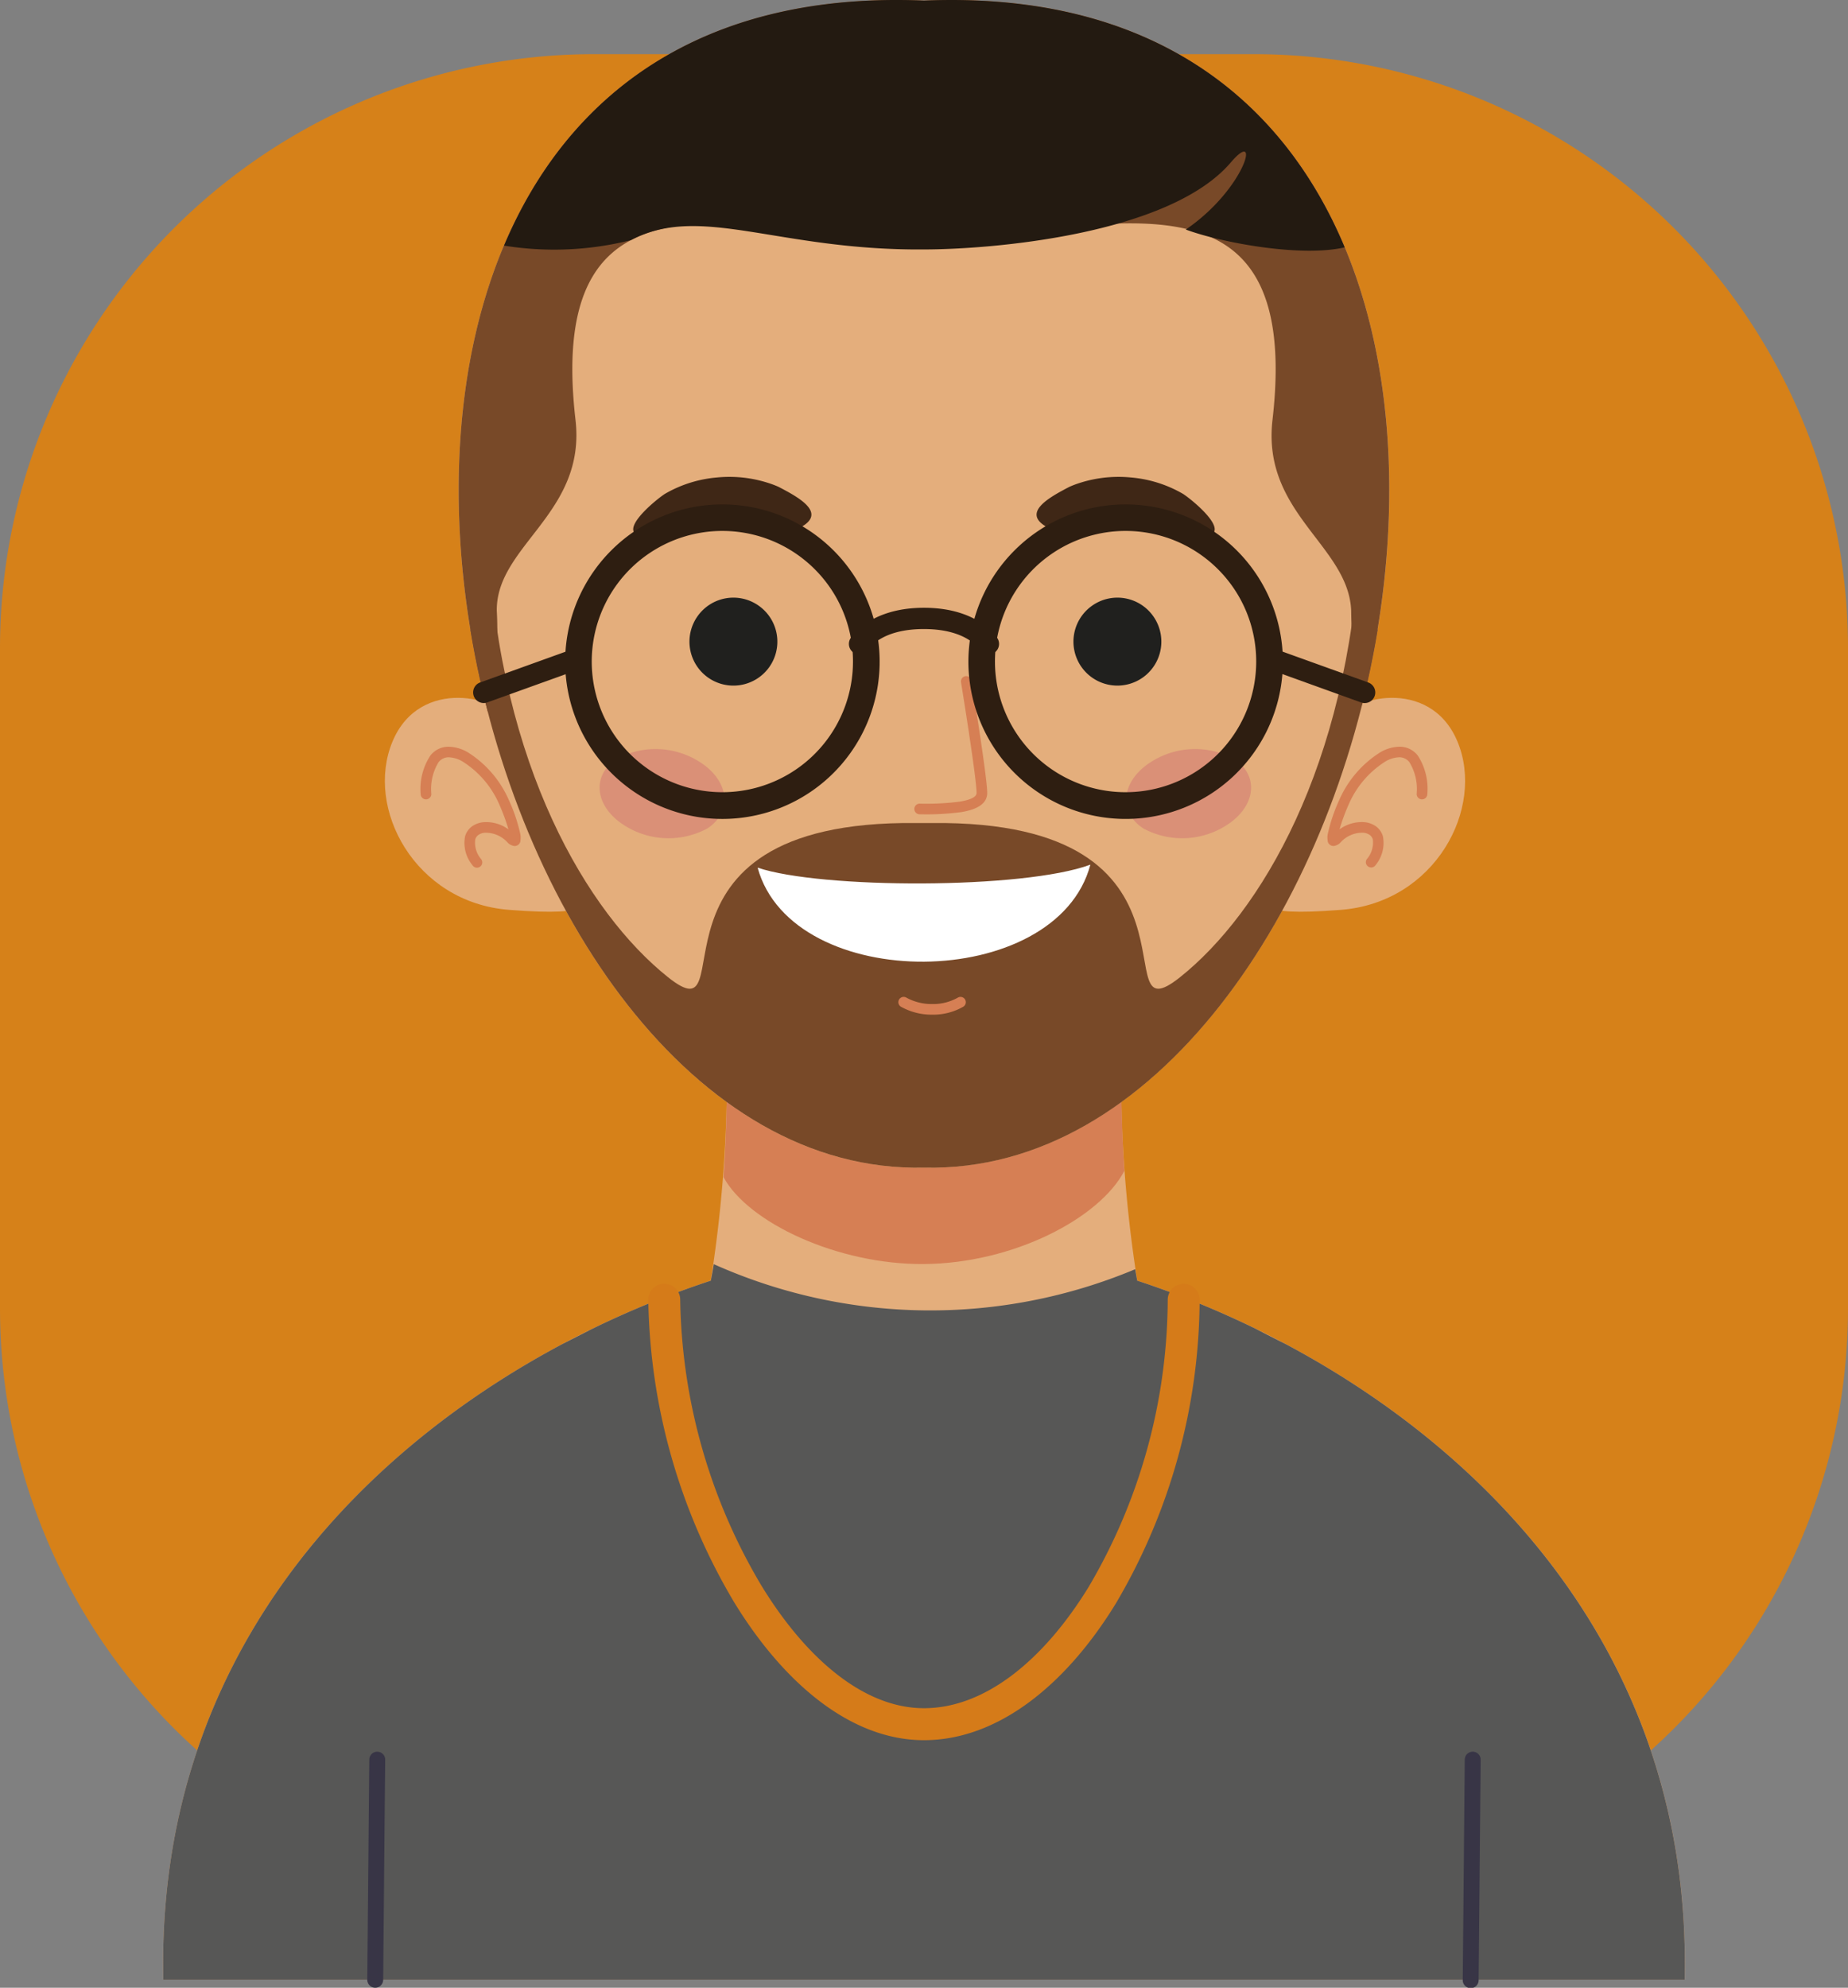 <svg xmlns="http://www.w3.org/2000/svg" width="91.285" height="98.173" viewBox="0 0 91.285 98.173">
  <rect x="0" y="0" width="91.285" height="98.173" fill="#808080" stroke="none"/>
  <g id="Grupo_176443" data-name="Grupo 176443" transform="translate(-501.14 -284.138)">
    <path id="Rectángulo_45885" data-name="Rectángulo 45885" d="M29.342,0h32.6A29.343,29.343,0,0,1,91.285,29.343v32.6A29.341,29.341,0,0,1,61.944,91.284h-32.6A29.341,29.341,0,0,1,0,61.943v-32.6A29.342,29.342,0,0,1,29.342,0Z" transform="translate(501.14 286.813)" fill="#d68119"/>
    <g id="Grupo_176442" data-name="Grupo 176442" transform="translate(509.198 284.138)">
      <path id="Trazado_186928" data-name="Trazado 186928" d="M553.946,427.207H516.372c-.435-19.214,14.348-30.368,27.042-34.53a65.3,65.3,0,0,0,.766-12.314h19.532a65.291,65.291,0,0,0,.768,12.314c12.694,4.162,27.477,15.317,27.042,34.53Z" transform="translate(-516.362 -329.427)" fill="#e4ae7c" fill-rule="evenodd"/>
      <path id="Trazado_186929" data-name="Trazado 186929" d="M588.461,389.482c-1.222,2.337-5.485,4.568-9.9,4.6-4.263.035-8.677-2.044-9.9-4.292.123-1.763.163-3.423.17-4.7h19.475C588.318,386.3,588.354,387.836,588.461,389.482Z" transform="translate(-540.98 -331.652)" fill="#d67f54" fill-rule="evenodd"/>
      <path id="Trazado_186930" data-name="Trazado 186930" d="M543,350.308c-.092-1.005-4.2-2.192-5.57,1.1s1.1,7.944,5.752,8.31,3.288-.457,3.288-.457Z" transform="translate(-526.101 -314.781)" fill="#e4ae7c" fill-rule="evenodd"/>
      <path id="Trazado_186931" data-name="Trazado 186931" d="M553.946,437.43H516.372c-.353-15.572,9.292-25.85,19.717-31.4q.74-.376,1.4-.714a46.371,46.371,0,0,1,5.927-2.414c.051-.268.1-.54.145-.815a26.179,26.179,0,0,0,20.818.249c.033.19.067.38.1.566a46.308,46.308,0,0,1,5.853,2.378c.477.248.991.509,1.536.784,10.4,5.56,20,15.827,19.653,31.367H553.946Z" transform="translate(-516.362 -339.651)" fill="#575756" fill-rule="evenodd"/>
      <path id="Trazado_186932" data-name="Trazado 186932" d="M623.372,350.308c.091-1.005,4.2-2.192,5.57,1.1s-1.1,7.944-5.753,8.31-3.287-.457-3.287-.457Z" transform="translate(-565.005 -314.781)" fill="#e4ae7c" fill-rule="evenodd"/>
      <path id="Trazado_186933" data-name="Trazado 186933" d="M566.925,341.805c-24.23.583-36.463-59.168,0-57.638C603.388,282.637,591.156,342.388,566.925,341.805Z" transform="translate(-529.341 -284.138)" fill="#e4ae7c" fill-rule="evenodd"/>
      <path id="Trazado_186934" data-name="Trazado 186934" d="M629.94,356.143a.263.263,0,0,1-.526,0,2.555,2.555,0,0,0-.359-1.573.627.627,0,0,0-.489-.243,1.429,1.429,0,0,0-.715.22,4.718,4.718,0,0,0-1.8,2.121,9.89,9.89,0,0,0-.448,1.219,1.86,1.86,0,0,1,1.224-.355,1.169,1.169,0,0,1,.566.2.925.925,0,0,1,.353.5,1.72,1.72,0,0,1-.362,1.421.262.262,0,0,1-.436-.291,1.248,1.248,0,0,0,.3-.98.414.414,0,0,0-.156-.22.642.642,0,0,0-.311-.108,1.446,1.446,0,0,0-1.12.472.565.565,0,0,1-.267.167.287.287,0,0,1-.379-.254l0-.014a.9.9,0,0,1,.007-.306,8.222,8.222,0,0,1,.557-1.659,5.283,5.283,0,0,1,2.019-2.367,1.945,1.945,0,0,1,.985-.288,1.131,1.131,0,0,1,.885.437A3.01,3.01,0,0,1,629.94,356.143Z" transform="translate(-567.493 -316.926)" fill="#d67f54" fill-rule="evenodd"/>
      <path id="Trazado_186935" data-name="Trazado 186935" d="M540.92,356.143a.263.263,0,0,1-.526,0,3.01,3.01,0,0,1,.479-1.9,1.131,1.131,0,0,1,.885-.437,1.946,1.946,0,0,1,.984.288,5.279,5.279,0,0,1,2.018,2.367,8.191,8.191,0,0,1,.557,1.659.922.922,0,0,1,.008.306l0,.014a.287.287,0,0,1-.38.254.564.564,0,0,1-.267-.167,1.445,1.445,0,0,0-1.12-.472.645.645,0,0,0-.311.108.412.412,0,0,0-.156.22,1.246,1.246,0,0,0,.295.98.262.262,0,1,1-.435.291,1.72,1.72,0,0,1-.363-1.421.932.932,0,0,1,.353-.5,1.169,1.169,0,0,1,.565-.2,1.862,1.862,0,0,1,1.225.355,9.88,9.88,0,0,0-.448-1.219,4.724,4.724,0,0,0-1.8-2.121,1.436,1.436,0,0,0-.716-.22.627.627,0,0,0-.489.243A2.551,2.551,0,0,0,540.92,356.143Z" transform="translate(-527.673 -316.926)" fill="#d67f54" fill-rule="evenodd"/>
      <path id="Trazado_186936" data-name="Trazado 186936" d="M535.515,447.967a.392.392,0,1,1,.785.006l-.1,10.872a.392.392,0,1,1-.785-.005Z" transform="translate(-525.331 -361.062)" fill="#383546" fill-rule="evenodd"/>
      <path id="Trazado_186937" data-name="Trazado 186937" d="M637.74,447.967a.393.393,0,1,1,.786.006l-.1,10.872a.393.393,0,1,1-.785-.005Z" transform="translate(-573.444 -361.062)" fill="#383546" fill-rule="evenodd"/>
      <path id="Trazado_186938" data-name="Trazado 186938" d="M545.042,339.051c.319-1.256.852-4.887.882-4.321.571,11.042,4.9,18.286,8.881,21.459,3.937,3.133-2.189-7.765,12.242-7.618.135,0,.266,0,.4,0s.262,0,.4,0c14.432-.147,8.306,10.751,12.242,7.618,3.985-3.173,8.31-10.417,8.881-21.459.03-.566.563,3.065.882,4.321-2.277,13.757-11.014,26.812-22.4,26.538C556.056,365.862,547.319,352.807,545.042,339.051Z" transform="translate(-529.861 -307.922)" fill="#784928" fill-rule="evenodd"/>
      <path id="Trazado_186939" data-name="Trazado 186939" d="M545.378,319.282a17.409,17.409,0,0,0,.447-4.976c-.044-3.223,4.421-4.81,3.888-9.428-1.565-13.552,8.936-8.96,17.214-8.958V284.167h0C545.922,283.285,541.078,302.74,545.378,319.282Z" transform="translate(-529.343 -284.138)" fill="#784928" fill-rule="evenodd"/>
      <path id="Trazado_186940" data-name="Trazado 186940" d="M608.985,318.99a23.223,23.223,0,0,1-.52-4.684c-.123-3.221-4.42-4.81-3.887-9.428,1.564-13.552-8.936-8.96-17.215-8.958V284.167C608.246,283.291,613.152,302.512,608.985,318.99Z" transform="translate(-549.779 -284.138)" fill="#784928" fill-rule="evenodd"/>
      <path id="Trazado_186941" data-name="Trazado 186941" d="M568.92,340.32a2.171,2.171,0,1,1-3.034.487A2.165,2.165,0,0,1,568.92,340.32Z" transform="translate(-539.476 -310.387)" fill="#20201e" fill-rule="evenodd"/>
      <path id="Trazado_186942" data-name="Trazado 186942" d="M602.2,340.32a2.171,2.171,0,1,0,3.035.487A2.166,2.166,0,0,0,602.2,340.32Z" transform="translate(-556.337 -310.387)" fill="#20201e" fill-rule="evenodd"/>
      <path id="Trazado_186943" data-name="Trazado 186943" d="M562.3,354.837c1.237.95,1.291,2.34.12,3.106a4.049,4.049,0,0,1-4.358-.332c-1.237-.949-1.291-2.34-.121-3.106A4.052,4.052,0,0,1,562.3,354.837Z" transform="translate(-535.537 -317.026)" fill="#da9077" fill-rule="evenodd"/>
      <path id="Trazado_186944" data-name="Trazado 186944" d="M607.2,354.837c-1.237.95-1.292,2.34-.121,3.106a4.05,4.05,0,0,0,4.358-.332c1.237-.949,1.291-2.34.12-3.106A4.05,4.05,0,0,0,607.2,354.837Z" transform="translate(-558.66 -317.026)" fill="#da9077" fill-rule="evenodd"/>
      <path id="Trazado_186945" data-name="Trazado 186945" d="M567.4,329.125c-.081-.036-.161-.068-.244-.1a6.271,6.271,0,0,0-2.773-.36,6.154,6.154,0,0,0-2.59.812c-.391.252-1.921,1.491-1.487,1.947a22.786,22.786,0,0,0,2.149-.875,6.067,6.067,0,0,1,2-.269,5.377,5.377,0,0,1,1.833.373c.017,0,.13.055.154.065,1.278.621,1.162,1.021,2.034.422C569.818,330.426,568.436,329.661,567.4,329.125Z" transform="translate(-537.009 -305.084)" fill="#3f2716" fill-rule="evenodd"/>
      <path id="Trazado_186946" data-name="Trazado 186946" d="M599.5,329.125c.081-.036.161-.068.244-.1a6.27,6.27,0,0,1,2.772-.36,6.148,6.148,0,0,1,2.59.812c.392.252,1.922,1.491,1.488,1.947a22.791,22.791,0,0,1-2.148-.875,6.075,6.075,0,0,0-2-.269,5.371,5.371,0,0,0-1.832.373c-.018,0-.13.055-.154.065-1.278.621-1.163,1.021-2.034.422C597.086,330.426,598.467,329.661,599.5,329.125Z" transform="translate(-554.726 -305.084)" fill="#3f2716" fill-rule="evenodd"/>
      <path id="Trazado_186947" data-name="Trazado 186947" d="M585.1,377.639a.261.261,0,0,1,.265-.451,2.581,2.581,0,0,0,1.282.317,2.471,2.471,0,0,0,1.258-.315.261.261,0,1,1,.271.447,2.983,2.983,0,0,1-1.529.393A3.1,3.1,0,0,1,585.1,377.639Z" transform="translate(-548.652 -327.916)" fill="#d67f54" fill-rule="evenodd"/>
      <path id="Trazado_186948" data-name="Trazado 186948" d="M586.756,354.042a.263.263,0,1,1,0-.525,12.822,12.822,0,0,0,1.966-.1c.478-.081.829-.211.829-.429,0-.756-.766-5.454-.768-5.467a.262.262,0,0,1,.518-.082c0,.014.776,4.761.776,5.549,0,.553-.538.822-1.27.945A13.06,13.06,0,0,1,586.756,354.042Z" transform="translate(-549.37 -313.825)" fill="#d67f54" fill-rule="evenodd"/>
      <path id="Trazado_186949" data-name="Trazado 186949" d="M561.646,331.2a7.767,7.767,0,1,1-5.491,2.275,7.74,7.74,0,0,1,5.491-2.275Zm4.562,3.2a6.452,6.452,0,1,0,1.889,4.562A6.431,6.431,0,0,0,566.208,334.4Z" transform="translate(-534.021 -306.287)" fill="#2e1e11" fill-rule="evenodd"/>
      <path id="Trazado_186950" data-name="Trazado 186950" d="M599.273,331.2a7.767,7.767,0,1,1-5.49,2.275,7.743,7.743,0,0,1,5.49-2.275Zm4.562,3.2a6.452,6.452,0,1,0,1.889,4.562A6.429,6.429,0,0,0,603.835,334.4Z" transform="translate(-551.73 -306.287)" fill="#2e1e11" fill-rule="evenodd"/>
      <path id="Trazado_186951" data-name="Trazado 186951" d="M550.263,344.64a.523.523,0,0,1,.353.985l-4.625,1.666a.523.523,0,0,1-.353-.986Z" transform="translate(-529.978 -312.599)" fill="#2e1e11" fill-rule="evenodd"/>
      <path id="Trazado_186952" data-name="Trazado 186952" d="M619.107,345.626a.523.523,0,0,1,.353-.985l4.625,1.666a.523.523,0,0,1-.353.986Z" transform="translate(-564.556 -312.599)" fill="#2e1e11" fill-rule="evenodd"/>
      <path id="Trazado_186953" data-name="Trazado 186953" d="M581.33,342.9a.524.524,0,1,1-.895-.546s.89-1.511,3.631-1.511,3.629,1.508,3.632,1.511a.524.524,0,0,1-.9.546s-.59-1.007-2.737-1.007S581.332,342.894,581.33,342.9Z" transform="translate(-546.483 -310.825)" fill="#2e1e11" fill-rule="evenodd"/>
      <path id="Trazado_186954" data-name="Trazado 186954" d="M588.275,364.813c-3.3,1.224-13.325,1.2-16.437.148C573.558,371.227,586.6,371.128,588.275,364.813Z" transform="translate(-542.472 -322.108)" fill="#fff" fill-rule="evenodd"/>
      <path id="Trazado_186955" data-name="Trazado 186955" d="M548.175,296.269A15.56,15.56,0,0,0,554.44,296c3.447-1.823,7.238.518,14.479.458,3.312,0,12.111-.722,15.158-4.3,1.514-1.779.718,1.311-2.226,3.317,1.746.649,5.706,1.381,7.848.879-3.115-7.447-9.692-12.652-20.78-12.187h0C557.874,283.7,551.3,288.867,548.175,296.269Z" transform="translate(-531.335 -284.138)" fill="#231a11" fill-rule="evenodd"/>
      <path id="Trazado_186956" data-name="Trazado 186956" d="M561.638,404.7a.788.788,0,0,1,1.576,0,28.415,28.415,0,0,0,4.016,14.13c2.184,3.568,5.039,6.047,8.025,6.047,3.046,0,5.947-2.419,8.141-6a28.115,28.115,0,0,0,3.9-14.173.788.788,0,0,1,1.576,0,29.746,29.746,0,0,1-4.134,14.992c-2.472,4.038-5.839,6.761-9.484,6.761-3.594,0-6.91-2.789-9.368-6.8A30.057,30.057,0,0,1,561.638,404.7Z" transform="translate(-537.672 -340.51)" fill="#d57b19" fill-rule="evenodd"/>
    </g>
  </g>
</svg>
